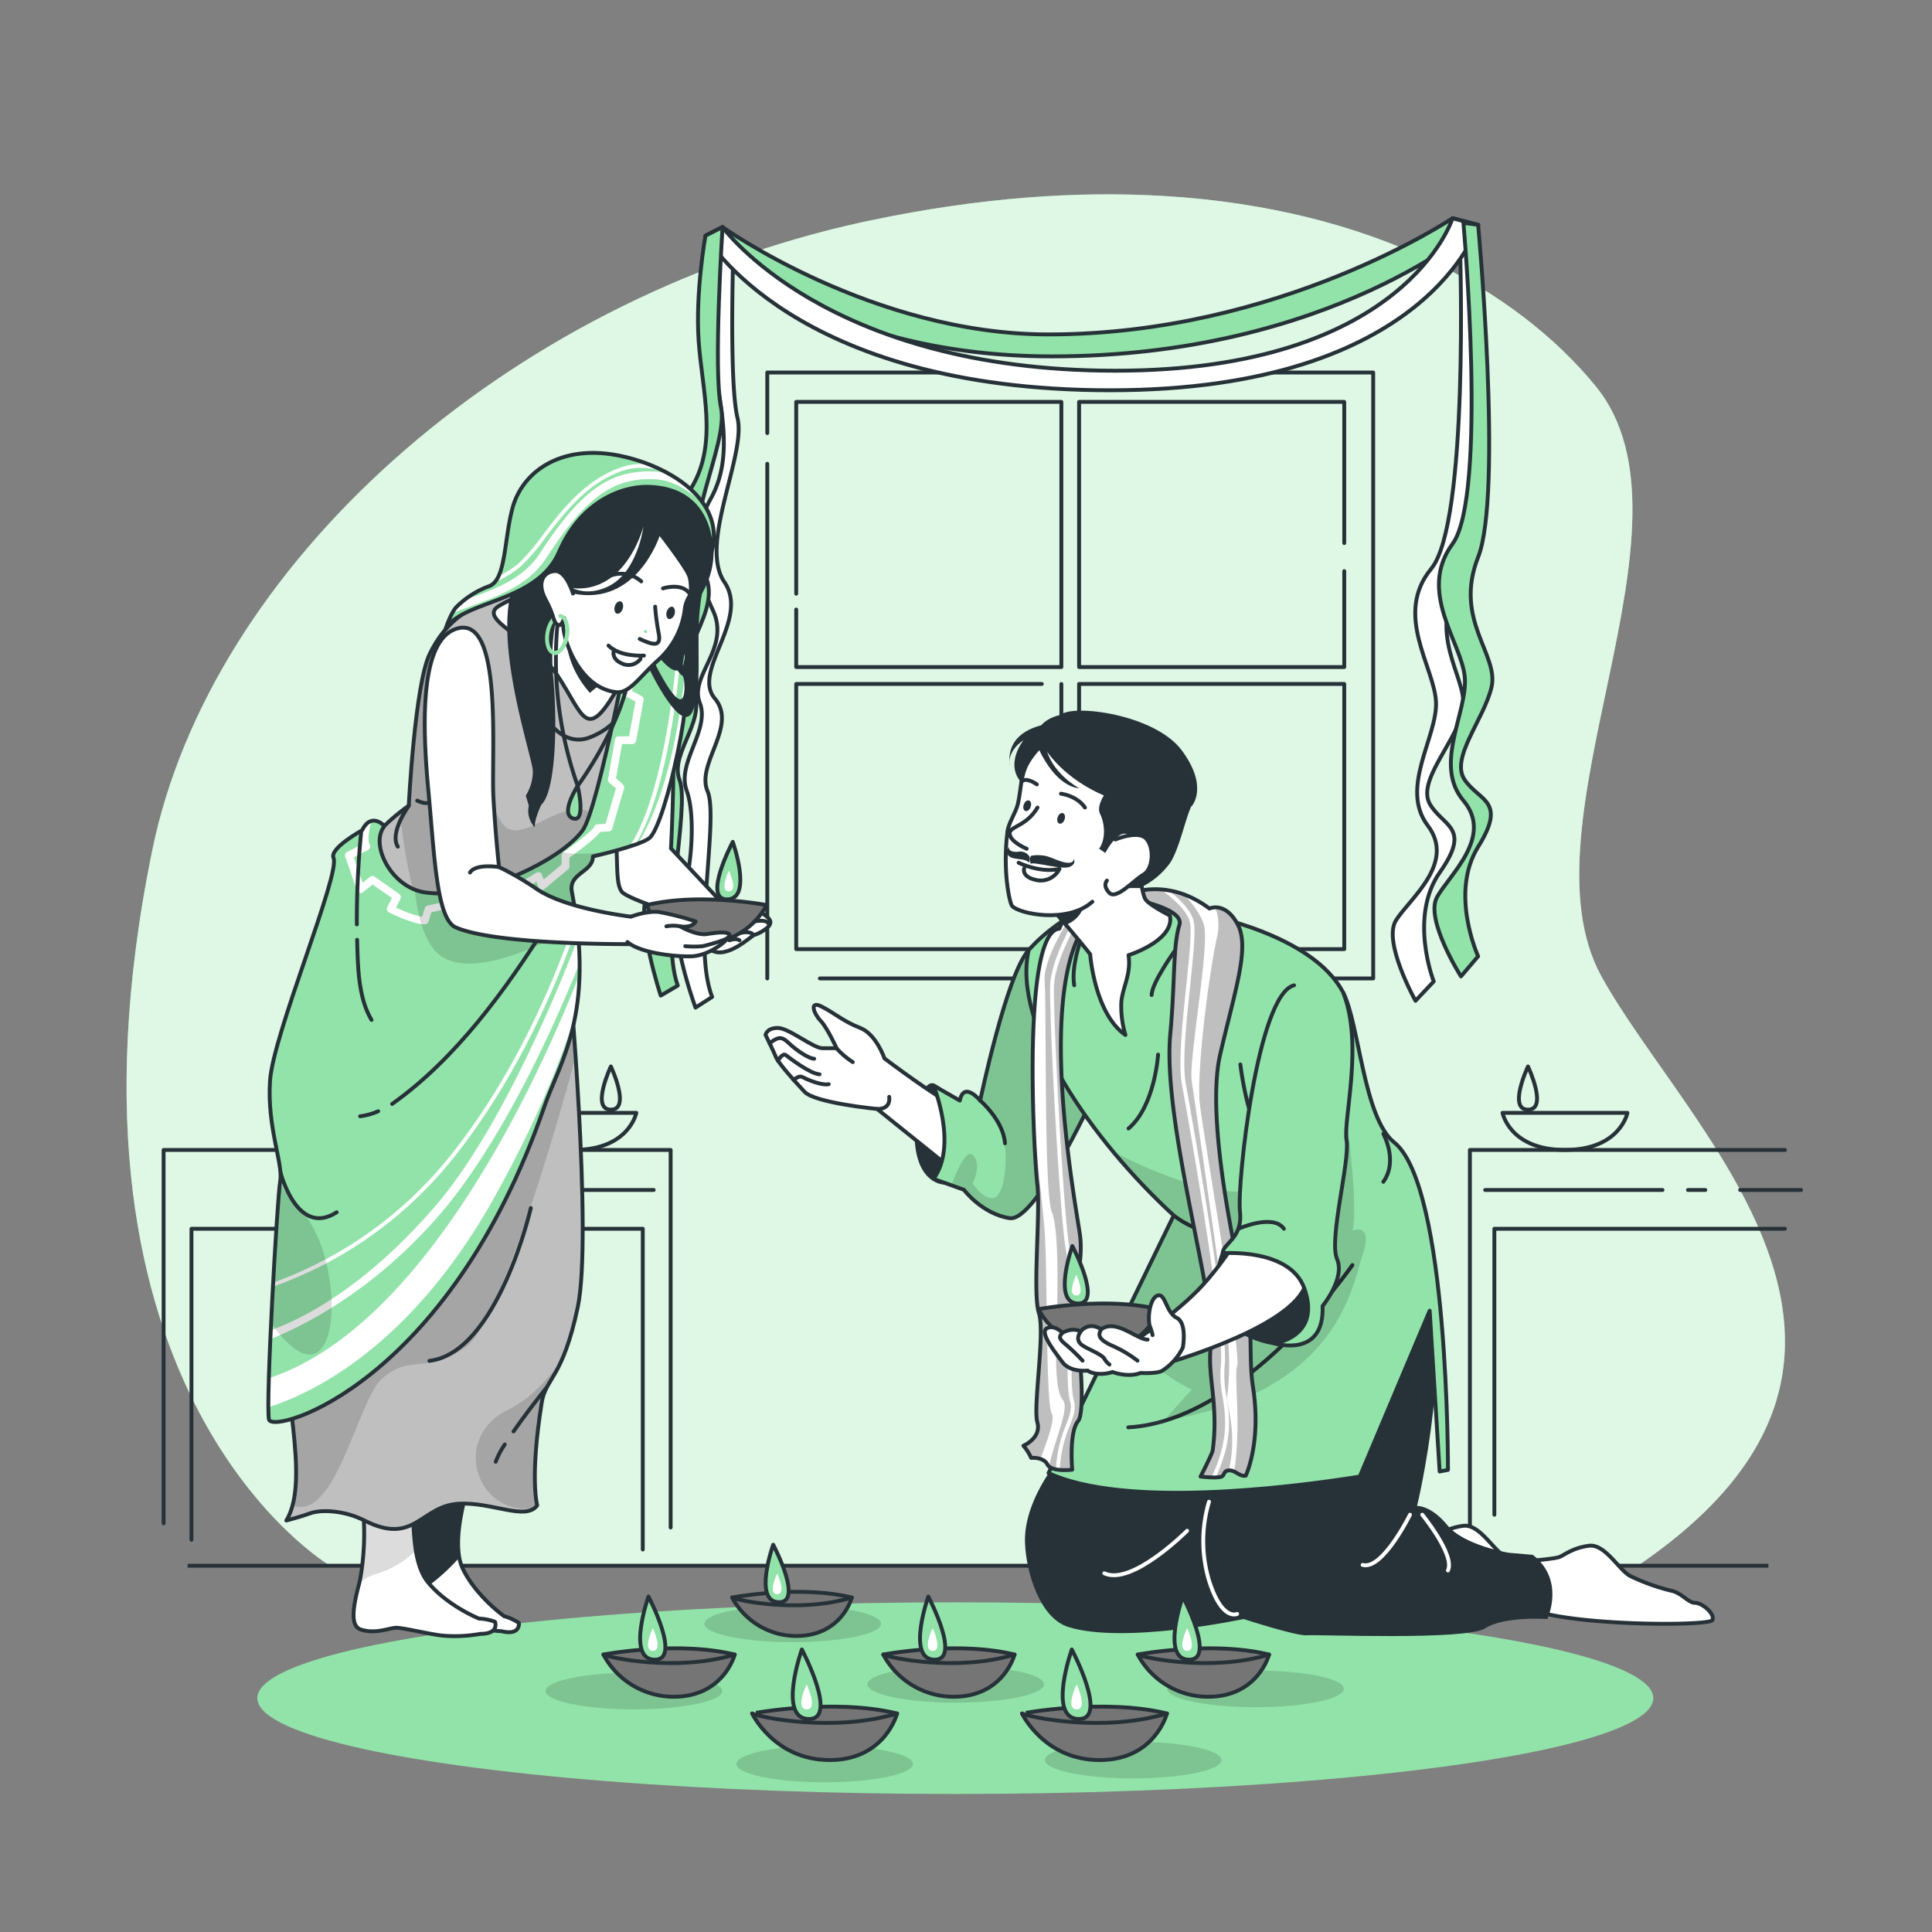 <svg xmlns="http://www.w3.org/2000/svg" xmlns:xlink="http://www.w3.org/1999/xlink" viewBox="0 0 500 500"><rect x="0" y="0" width="500" height="500" fill="#808080" stroke="none"/><defs><clippath id="clip-path"><path d="M266.22,245.89c-5.69,6.14-12.55,38.94-12.55,38.94s-4.22-5.17-5.27,0l-6.81-3.9s6.38,15.51,0,24.16l7.86,2.82s4.69,6.24,11.84,7.35,23.15-34.68,23.15-34.68Z" style="fill:#92E3A9;stroke:#263238;stroke-linecap:round;stroke-linejoin:round"></path></clippath><clippath id="clip-path-2"><path d="M266.22,245.89s8.1-9.74,20.75-12.9,24.36,3.63,24.36,3.63,28.39,5,36.3,20.3c4.14,8,5.25,32.42,13.18,38.73,14.18,11.28,13.92,84.76,13.92,84.76l-2.15.41L370,339.21,351.9,382.14c-18.86,3-61,8.14-80.54-.91l32.4-66.67C282.59,295.12,261.82,265.43,266.22,245.89Z" style="fill:#92E3A9;stroke:#263238;stroke-linecap:round;stroke-linejoin:round"></path></clippath><clippath id="clip-path-3"><path d="M289.06,233.42c-24.7,5.81-10.6,78.21-9.54,86.39s-2.9,18.46-1.85,20,3.69,25.17,1.32,28-1.5,12.54-1.5,12.54-5.36.69-6.41-1.34-4.22-1.71-4.22-1.71a13,13,0,0,0-2-3.15s4.74-2,3.6-6.08,2.07-23.27.4-28.28.45-26.11-.4-33.23-4.14-65.35,5.69-66.22c0,0,3.16-7.65,6.59-8.92S289.06,233.42,289.06,233.42Z" style="fill:#bfbfbf;stroke:#263238;stroke-linecap:round;stroke-linejoin:round"></path></clippath><clippath id="clip-path-4"><path d="M305.23,239.37c-1.71,5.58-1.1,14.66-2.36,28.22-2.12,22.76,12.12,69.55,10.54,80.33-.81,5.51.61,11.61.81,17.14a53.62,53.62,0,0,1-.37,10.29c-.16,1-3.15,6.78-3.15,6.78s4.64.58,5.62-.09c.33-.23.42-.67.66-1,.6-.78,1.84-.54,2.7-.06s1.76,1.13,2.72.92c0,0,4.13-8.54,1.86-23-1.09-6.92,0-14.68-1.62-21.53-2.38-10.28-10.82-47.42-6.86-64.49s7.73-27.81,4.48-33.75-7.25-4-7.25-4c-12.13-9.09-22.81-3-22.81-3S306.68,234.62,305.23,239.37Z" style="fill:#bfbfbf;stroke:#263238;stroke-linecap:round;stroke-linejoin:round"></path></clippath><clippath id="clip-path-5"><path d="M124.26,422.85a36.83,36.83,0,0,1-9.26.48c-2.84-.14-10.81-2.15-12.59-2.06s-5.26,1.67-9,.47c-2.37-.77-2.5-4.24-.56-11.53q.08-.27.15-.6c1-4.41,2.22-15.21,0-24.39l14.18,2.21a61.85,61.85,0,0,0,.42,13.81c.52,3.11,1.44,6.07,3,8.05,4.91,6.18,13.36,9.6,13.36,9.6a13.37,13.37,0,0,1,4.14.82S129.37,422.85,124.26,422.85Z" style="fill:#fff;stroke:#263238;stroke-linecap:round;stroke-linejoin:round"></path></clippath><clippath id="clip-path-6"><path d="M147.22,250.78s6.19,69.06,2.3,87.52-8.3,18.29-9.32,24.67c-3.15,19.7-1.17,26.62-1.17,26.62-2.94,4.05-11.54-.85-20.15-.44-10,.47-11.49,11-24.55,4.36-5.13-2.61-11.11-2.91-14-1.88-2.53.92-6.23,1.88-6.23,1.88,6.66-10.78-2.34-37.81,1.34-44.66s-5.88-47.48,2.09-73.53C81.31,263.15,147.22,250.78,147.22,250.78Z" style="fill:#bfbfbf;stroke:#263238;stroke-linecap:round;stroke-linejoin:round"></path></clippath><clippath id="clip-path-7"><path d="M111.23,169.19c3.29-6.66,10-16.39,35.87-18.58s30.28,20.83,29.49,27.6-3.38,22.55-10,27-27.31,21.48-27.31,21.48-32.38,17.48-42.8-7.56c-1.31-3.13,9.31-10.65,9.31-10.65S107.38,177,111.23,169.19Z" style="fill:#bfbfbf;stroke:#263238;stroke-linecap:round;stroke-linejoin:round"></path></clippath><clippath id="clip-path-8"><path d="M164.31,158.81S155,209,150.81,214.87c-5.62,7.81-27.18,18.16-40.88,16.08-8.75-1.34-14.29-12.48-10.43-17.17,0,0-3.39-3.78-5.79,1.09,0,0-8.49,4.69-7.4,7.15,1.85,4.16-15.64,45.56-16.43,57.69s3.43,21.45,2.64,25.94-3.8,57.76-2.91,61.72,46.32-8.9,71.27-81c4-11.57,13.19-24,7.12-55.57-.94-4.9,5.45-5,5.45-9.16,0,0,12-2.71,14.58-4.72,4.32-3.37,12.52-41.95,8.57-42.62Z" style="fill:#92E3A9;stroke:#263238;stroke-linecap:round;stroke-linejoin:round"></path></clippath><clippath id="clip-path-9"><path d="M168.08,126c-6.89-.27-17.66,3.56-23.42,16.88S119.27,155.31,115.22,163c0,0,1.54-4.66,3-6a23.37,23.37,0,0,1,8.44-5.33c4.33-1.71,3.77-12.1,6-20.27s10.29-15,23-14.11,33.15,10.28,28.38,26C184,143.26,185.13,126.65,168.08,126Z" style="fill:#92E3A9;stroke:#263238;stroke-linecap:round;stroke-linejoin:round"></path></clippath></defs><g id="background-simple"><path d="M423.84,405.21H85.44s-75.06-44.12-46-185.31c15-73,90.47-142.09,184-162.47L225.5,57c28-5.88,53.37-7.64,75.89-6.27,53.36,3.23,90.94,24,111.55,49.19,29.31,35.79-20.34,113.07,1.51,152.76S503.94,350.75,423.84,405.21Z" style="fill:#92E3A9"></path><path d="M423.84,405.21H85.44s-75.06-44.12-46-185.31c15-73,90.47-142.09,184-162.47L225.5,57c28-5.88,53.37-7.64,75.89-6.27,53.36,3.23,90.94,24,111.55,49.19,29.31,35.79-20.34,113.07,1.51,152.76S503.94,350.75,423.84,405.21Z" style="fill:#fff;opacity:0.7"></path></g><g id="Window"><polyline points="380.41 404.31 380.41 297.61 461.95 297.61" style="fill:none;stroke:#263238;stroke-linecap:round;stroke-linejoin:round"></polyline><polyline points="386.74 392.01 386.74 318 461.95 318" style="fill:none;stroke:#263238;stroke-linecap:round;stroke-linejoin:round"></polyline><path d="M388.85,288h32.33s-1.85,9.6-16.17,9.6S388.85,288,388.85,288Z" style="fill:none;stroke:#263238;stroke-linecap:round;stroke-linejoin:round"></path><path d="M395.44,276s-5.28,11.18,0,11.18S395.44,276,395.44,276Z" style="fill:none;stroke:#263238;stroke-linecap:round;stroke-linejoin:round"></path><line x1="384.36" y1="307.97" x2="430.25" y2="307.97" style="fill:none;stroke:#263238;stroke-linecap:round;stroke-linejoin:round"></line><line x1="436.85" y1="307.97" x2="441.33" y2="307.97" style="fill:none;stroke:#263238;stroke-linecap:round;stroke-linejoin:round"></line><line x1="450.35" y1="307.97" x2="466.12" y2="307.97" style="fill:none;stroke:#263238;stroke-linecap:round;stroke-linejoin:round"></line><polyline points="173.56 395.31 173.56 297.61 92.01 297.61 42.34 297.61 42.34 394.23" style="fill:none;stroke:#263238;stroke-linecap:round;stroke-linejoin:round"></polyline><polyline points="166.35 401.01 166.35 318 91.13 318 49.55 318 49.55 398.49" style="fill:none;stroke:#263238;stroke-linecap:round;stroke-linejoin:round"></polyline><path d="M164.68,288H132.35s1.84,9.6,16.16,9.6S164.68,288,164.68,288Z" style="fill:none;stroke:#263238;stroke-linecap:round;stroke-linejoin:round"></path><path d="M158.09,276s5.27,11.18,0,11.18S158.09,276,158.09,276Z" style="fill:none;stroke:#263238;stroke-linecap:round;stroke-linejoin:round"></path><line x1="169.17" y1="307.97" x2="123.27" y2="307.97" style="fill:none;stroke:#263238;stroke-linecap:round;stroke-linejoin:round"></line><line x1="116.68" y1="307.97" x2="112.2" y2="307.97" style="fill:none;stroke:#263238;stroke-linecap:round;stroke-linejoin:round"></line><line x1="103.18" y1="307.97" x2="87.41" y2="307.97" style="fill:none;stroke:#263238;stroke-linecap:round;stroke-linejoin:round"></line><polyline points="198.57 112.08 198.57 96.41 355.38 96.41 355.38 253.22 212.18 253.22" style="fill:none;stroke:#263238;stroke-linecap:round;stroke-linejoin:round"></polyline><line x1="198.57" y1="253.22" x2="198.57" y2="120.03" style="fill:none;stroke:#263238;stroke-linecap:round;stroke-linejoin:round"></line><polyline points="206.06 153.65 206.06 104.01 274.68 104.01 274.68 172.63 206.06 172.63 206.06 157.75" style="fill:none;stroke:#263238;stroke-linecap:round;stroke-linejoin:round"></polyline><polyline points="347.89 147.8 347.89 172.63 279.27 172.63 279.27 104.01 347.89 104.01 347.89 140.54" style="fill:none;stroke:#263238;stroke-linecap:round;stroke-linejoin:round"></polyline><polyline points="274.68 177.01 274.68 245.63 206.06 245.63 206.06 177.01 269.62 177.01" style="fill:none;stroke:#263238;stroke-linecap:round;stroke-linejoin:round"></polyline><polyline points="297.89 245.63 279.27 245.63 279.27 177.01 347.89 177.01 347.89 245.63 307.68 245.63" style="fill:none;stroke:#263238;stroke-linecap:round;stroke-linejoin:round"></polyline></g><g id="Floor"><ellipse cx="247.24" cy="439.48" rx="180.64" ry="24.8" style="fill:#92E3A9"></ellipse><line x1="48.56" y1="405.21" x2="457.66" y2="405.21" style="fill:none;stroke:#263238;stroke-miterlimit:10"></line></g><g id="Ribbon"><path d="M189.87,62.33s-1.31,36.38,1,45.89-10.09,32.64-3.41,42.4-8.49,23-2.47,30.14-4.92,16.85-1.88,24S179,244.62,184.31,258L180,260.77s-7.22-19.7-4.25-26.36,4.58-22.61,1.95-29.84,6.15-15.7,3.4-22.71,7.9-14,3.47-23.76-6.93-17.59-.55-29.19,1.81-25.21.55-37.83a107.82,107.82,0,0,1,1-25.52Z" style="fill:#fff;stroke:#263238;stroke-linecap:round;stroke-linejoin:round"></path><path d="M381.6,65.69s2.56,69.32-4.77,85.21,4,25.49,1.57,33.82-11.82,17.75-8.25,23.54,10.63,5.91,2.49,17.48S371.05,254,371.05,254l-4.72,5s-8.54-15.24-5.05-20.82,15.59-14.8,8.22-24.53,2.49-22.91,2.14-31.91-11.06-22.66-1.24-34.55,7.46-82.8,7.46-82.8Z" style="fill:#fff;stroke:#263238;stroke-linecap:round;stroke-linejoin:round"></path><path d="M187,58.76s38.83,27.79,84.33,27.79c59.88,0,104.62-30.1,104.62-30.1l6.63,1.73s-38,34.05-110.33,34.05c-61.67,0-89.64-31.2-89.64-31.2Z" style="fill:#92E3A9;stroke:#263238;stroke-linecap:round;stroke-linejoin:round"></path><path d="M182.57,61S204.92,101,287.35,101s95.19-42.77,95.19-42.77l-6.63-1.73S363.7,95.94,288.67,95.94,187,58.76,187,58.76Z" style="fill:#fff;stroke:#263238;stroke-linecap:round;stroke-linejoin:round"></path><path d="M382.54,58.18s6.43,69.71,0,86S388,169.4,386,177.85s-10.81,18.38-6.92,24,10.94,5.3,3.46,17.31,0,28.32,0,28.32l-4.44,5.21s-9.37-14.74-6.21-20.5,14.74-15.65,6.84-25,1.2-23,.35-32-12.3-22-3.17-34.43,2.82-83.08,2.82-83.08Z" style="fill:#92E3A9;stroke:#263238;stroke-linecap:round;stroke-linejoin:round"></path><path d="M187,58.76s-2.43,37.18-.4,46.75-11.09,32.32-4.71,42.28-9.2,22.69-3.4,30.06-5.44,16.68-2.62,24-5.38,39.68-.46,53.22L171,257.66s-6.61-19.92-3.44-26.48,5.28-22.46,2.88-29.76,6.63-15.51,4.1-22.6,8.33-13.72,4.2-23.64-6.39-17.79.35-29.19,2.58-25.15,1.72-37.8S182.57,61,182.57,61Z" style="fill:#92E3A9;stroke:#263238;stroke-linecap:round;stroke-linejoin:round"></path></g><g id="character-2"><path d="M241.59,280.93c-3.39-1.71-7.89,19.08,0,24.16s7.89-11.93,6.41-15.88S244.77,282.53,241.59,280.93Z" style="fill:#263238;stroke:#263238;stroke-miterlimit:10"></path><path d="M247.34,303.36,227,287s-16.08-1.55-18.79-4.45-6.78-7.42-7.41-9-2.68-5.71-2.68-5.71.29-1.81,3.16-1.81,9.17,5.24,11.54,5.24h3.69s-2.39-5.26-4.15-7.11-3-5.28.2-3.7,5.8,3.95,10,5.54,6.33,7.91,6.33,7.91,13.19,10,18.46,12.4" style="fill:#fff;stroke:#263238;stroke-linecap:round;stroke-linejoin:round"></path><path d="M266.22,245.89c-5.69,6.14-12.55,38.94-12.55,38.94s-4.22-5.17-5.27,0l-6.81-3.9s6.38,15.51,0,24.16l7.86,2.82s4.69,6.24,11.84,7.35,23.15-34.68,23.15-34.68Z" style="fill:#92E3A9"></path><g style="clip-path:url(#clip-path)"><path d="M253.67,284.83s6,5.12,6.41,11.05" style="fill:none;stroke:#263238;stroke-linecap:round;stroke-linejoin:round"></path><path d="M284.44,280.58s-16,35.8-23.15,34.68-11.84-7.35-11.84-7.35l-3.24-1.16c1.55-4.16,3.87-9.3,5.49-7.84,2.64,2.38,0,7.35,0,7.35s6.86,10.32,8.38-2.9c1-9.06-1.92-14-6.41-18.53,1.37-6.33,7.57-33.56,12.55-38.94Z" style="fill-opacity:0.7;opacity:0.2"></path></g><path d="M266.22,245.89c-5.69,6.14-12.55,38.94-12.55,38.94s-4.22-5.17-5.27,0l-6.81-3.9s6.38,15.51,0,24.16l7.86,2.82s4.69,6.24,11.84,7.35,23.15-34.68,23.15-34.68Z" style="fill:none;stroke:#263238;stroke-linecap:round;stroke-linejoin:round"></path><path d="M362.65,398.84s7.12-.53,8.44-1.06,3.42-2.37,7.64-2.9,7.92,6.59,10.82,7.91a53.65,53.65,0,0,0,10.28,3.7c2.9.52,4.49,3.16,6.33,3.16s5.28,2.9,4.49,4.48-37.45,1.59-48-3.16S362.65,398.84,362.65,398.84Z" style="fill:#fff;stroke:#263238;stroke-linecap:round;stroke-linejoin:round"></path><path d="M395.16,404s7.13-.53,8.44-1.06,3.43-2.37,7.65-2.9,7.91,6.59,10.82,7.91a52.93,52.93,0,0,0,10.28,3.69c2.9.53,4.49,3.17,6.33,3.17s5.28,2.9,4.48,4.48-37.45,1.59-48-3.16S395.16,404,395.16,404Z" style="fill:#fff;stroke:#263238;stroke-linecap:round;stroke-linejoin:round"></path><path d="M276.07,375.13s-11.26,12-10.8,24.17c.29,7.6,3.81,19.47,11.23,21.77C291,425.59,321.85,419,321.85,419s13.71,4.46,16.35,4.21,41.16,1.39,46.16-1.81,16.08-2.4,16.08-2.4,4.75-10-3.75-16.61l-6.27-.54s-11.61-1.93-15.83-7.12-7.86-5-7.86-5,10.24-41.45,2.35-71.15c-2-7.39-64.67,0-64.67,0Z" style="fill:#263238"></path><path d="M266.22,245.89s8.1-9.74,20.75-12.9,24.36,3.63,24.36,3.63,28.39,5,36.3,20.3c4.14,8,5.25,32.42,13.18,38.73,14.18,11.28,13.92,84.76,13.92,84.76l-2.15.41L370,339.21,351.9,382.14c-18.86,3-61,8.14-80.54-.91l32.4-66.67C282.59,295.12,261.82,265.43,266.22,245.89Z" style="fill:#92E3A9"></path><g style="clip-path:url(#clip-path-2)"><path d="M303.76,314.56s8.21,6.57,12.68,2.78" style="fill:none;stroke:#263238;stroke-linecap:round;stroke-linejoin:round"></path><path d="M279.55,243.76S277.22,250.19,278,255" style="fill:none;stroke:#263238;stroke-linecap:round;stroke-linejoin:round"></path><path d="M304.16,245.89s-6.11,8.45-6.11,11.62" style="fill:none;stroke:#263238;stroke-linecap:round;stroke-linejoin:round"></path><path d="M358,293.43s3.92,7,0,12.42" style="fill:none;stroke:#263238;stroke-linecap:round;stroke-linejoin:round"></path><path d="M350,327.4s-27.89,40.38-58,42" style="fill:none;stroke:#263238;stroke-linecap:round;stroke-linejoin:round"></path><path d="M321,275.48s1.44,12.62,5.35,19.21" style="fill:none;stroke:#263238;stroke-linecap:round;stroke-linejoin:round"></path><path d="M299.71,272.93s-.79,13.32-7.65,19.12" style="fill:none;stroke:#263238;stroke-linecap:round;stroke-linejoin:round"></path><path d="M352.65,324.76c-2.84,8.7-6.62,35.61-51.54,43l7.3-8.18s-12-5.17-18.43-16.66l13.78-28.35a170.37,170.37,0,0,1-15.68-16.51c6.06,3.12,25.48,12.48,35.63,9.83,12.13-3.17,24.86-17.52,24.86-17.52s3,21.65,1.45,28.16C350,318.52,355.48,316.05,352.65,324.76Z" style="fill-opacity:0.7;opacity:0.2"></path></g><path d="M266.22,245.89s8.1-9.74,20.75-12.9,24.36,3.63,24.36,3.63,28.39,5,36.3,20.3c4.14,8,5.25,32.42,13.18,38.73,14.18,11.28,13.92,84.76,13.92,84.76l-2.15.41L370,339.21,351.9,382.14c-18.86,3-61,8.14-80.54-.91l32.4-66.67C282.59,295.12,261.82,265.43,266.22,245.89Z" style="fill:none;stroke:#263238;stroke-linecap:round;stroke-linejoin:round"></path><path d="M289.06,233.42c-24.7,5.81-10.6,78.21-9.54,86.39s-2.9,18.46-1.85,20,3.69,25.17,1.32,28-1.5,12.54-1.5,12.54-5.36.69-6.41-1.34-4.22-1.71-4.22-1.71a13,13,0,0,0-2-3.15s4.74-2,3.6-6.08,2.07-23.27.4-28.28.45-26.11-.4-33.23-4.14-65.35,5.69-66.22c0,0,3.16-7.65,6.59-8.92S289.06,233.42,289.06,233.42Z" style="fill:#bfbfbf"></path><g style="clip-path:url(#clip-path-3)"><path d="M277.9,362.33c.66,2.26-.1,4.22-1.06,6.71a32.89,32.89,0,0,0-2.57,11.43c-.34,0-.68-.08-1-.14a34,34,0,0,1,2.65-11.65c.92-2.4,1.59-4.13,1-6.07-.78-2.68-.66-9.49-.51-17.37s.31-16.95-.57-21.91c-1.69-9.46-4.35-61.05-4.06-68.32s6.79-18,7.07-18.42l.85.52c-.06.11-6.63,10.94-6.92,17.94-.29,7.25,2.36,58.67,4,68.1.64,3.57.74,9.13.7,14.91,0,0,0,0,0,0,0,.45,0,.9,0,1.36,0,2,0,3.92-.09,5.83C277.29,352.73,277.16,359.8,277.9,362.33Z" style="fill:#fff"></path><path d="M275,362.21c1.87,2.17-1.64,9.12-3.53,17.36a1.73,1.73,0,0,1-.4-.5,3,3,0,0,0-1.85-1.44c2-5.14,3.84-10.55,3-11.73-1.59-2.37-1.09-35.6-1.87-47.47-.31-4.76-2.26-19.14-3.05-34.87-.36-19,.6-42.61,6.83-43.16,0,0,3.15-7.64,6.58-8.91-.32.46-10.89,15.44-10.36,22.39s-.23,54.81,1.87,59.81,1.31,24.78,1.31,27.68S272.47,359.24,275,362.21Z" style="fill:#fff"></path></g><path d="M289.06,233.42c-24.7,5.81-10.6,78.21-9.54,86.39s-2.9,18.46-1.85,20,3.69,25.17,1.32,28-1.5,12.54-1.5,12.54-5.36.69-6.41-1.34-4.22-1.71-4.22-1.71a13,13,0,0,0-2-3.15s4.74-2,3.6-6.08,2.07-23.27.4-28.28.45-26.11-.4-33.23-4.14-65.35,5.69-66.22c0,0,3.16-7.65,6.59-8.92S289.06,233.42,289.06,233.42Z" style="fill:none;stroke:#263238;stroke-linecap:round;stroke-linejoin:round"></path><path d="M305.23,239.37c-1.71,5.58-1.1,14.66-2.36,28.22-2.12,22.76,12.12,69.55,10.54,80.33-.81,5.51.61,11.61.81,17.14a53.62,53.62,0,0,1-.37,10.29c-.16,1-3.15,6.78-3.15,6.78s4.64.58,5.62-.09c.33-.23.42-.67.66-1,.6-.78,1.84-.54,2.7-.06s1.76,1.13,2.72.92c0,0,4.13-8.54,1.86-23-1.09-6.92,0-14.68-1.62-21.53-2.38-10.28-10.82-47.42-6.86-64.49s7.73-27.81,4.48-33.75-7.25-4-7.25-4c-12.13-9.09-22.81-3-22.81-3S306.68,234.62,305.23,239.37Z" style="fill:#bfbfbf"></path><g style="clip-path:url(#clip-path-4)"><path d="M314.64,382.35c-.35,0-.73,0-1.1,0,4.58-9.84,3.67-15.69,2.86-21a28.2,28.2,0,0,1-.46-7.91c1.06-8.79-6.89-55.52-10.05-72.78-1-5.36.13-16.07,1.11-25.52.77-7.4,1.5-14.38.93-16.57-.81-3.12-4.81-6.43-7.53-8.39a18.24,18.24,0,0,1,2,.24h0c2.66,2.06,5.75,5,6.5,7.9.61,2.36-.09,9.11-.9,16.92-1,9.38-2.08,20-1.12,25.24.11.62,11.35,62.34,10.06,73.08a27.1,27.1,0,0,0,.45,7.63C318.22,366.59,319.13,372.51,314.64,382.35Z" style="fill:#fff"></path><path d="M319.41,380.85a3,3,0,0,0-1.37-.29c2.22-10-.61-16.79-.48-18.88a70,70,0,0,0,0-17.41c-1.13-10-8.36-59.07-9.15-64.63s4.74-35.06,3.16-40.31c-.81-2.71-3.1-5.62-5.13-7.81a25.85,25.85,0,0,1,6.57,3.63,3.79,3.79,0,0,1,1.51-.32,13.57,13.57,0,0,1,.41,7.85c-2.3,10.61-5.26,35.09-4.44,42.76s10.9,65.2,9.68,68.08C319.3,355.59,321.29,368.9,319.41,380.85Z" style="fill:#fff"></path></g><path d="M305.23,239.37c-1.71,5.58-1.1,14.66-2.36,28.22-2.12,22.76,12.12,69.55,10.54,80.33-.81,5.51.61,11.61.81,17.14a53.62,53.62,0,0,1-.37,10.29c-.16,1-3.15,6.78-3.15,6.78s4.64.58,5.62-.09c.33-.23.42-.67.66-1,.6-.78,1.84-.54,2.7-.06s1.76,1.13,2.72.92c0,0,4.13-8.54,1.86-23-1.09-6.92,0-14.68-1.62-21.53-2.38-10.28-10.82-47.42-6.86-64.49s7.73-27.81,4.48-33.75-7.25-4-7.25-4c-12.13-9.09-22.81-3-22.81-3S306.68,234.62,305.23,239.37Z" style="fill:none;stroke:#263238;stroke-linecap:round;stroke-linejoin:round"></path><path d="M292.06,247.2c.72,4.92-1.48,8.15-1.86,12.08a25.88,25.88,0,0,0,1.06,8.57c-8-5.53-9.13-20.9-9.13-20.9-1.39-1.79-3.89-4.78-6.29-7.62l-3.92-4.61L269.59,232l24.34-12.35s1.45,11.49,2.5,13.07,6.34,4.21,6.34,4.21C304.09,243.42,292.06,247.2,292.06,247.2Z" style="fill:#fff;stroke:#263238;stroke-linecap:round;stroke-linejoin:round"></path><path d="M316.44,324.37c-1.41,3.72-6,19.81,13.41,23.32s10.68-33,5.95-33.95S316.44,324.37,316.44,324.37Z" style="fill:#263238;stroke:#263238;stroke-miterlimit:10"></path><path d="M324.5,313.74s-6.85,12.4-14.5,20.18-19.8,15.4-19.8,15.4l9.27,4.2s33.06-9,38.07-20.16-.11-18.3-.11-18.3" style="fill:#fff;stroke:#263238;stroke-linecap:round;stroke-linejoin:round"></path><path d="M334.9,255c-9.49,2.27-14.8,51.47-14,58.52s-4.47,8.26-4.47,10.82c0,0,17.3-1.41,21.1,9,4.61,12.65-7.69,14.33-7.69,14.33s13,4,12.44-9.68c0,0,5.91-7.12,3.74-12.16s3.41-25.61,2.47-30.73,4.47-24.87-.87-38.2" style="fill:#92E3A9;stroke:#263238;stroke-linecap:round;stroke-linejoin:round"></path><path d="M299.71,338.82s-2.55,9.95-14.39,9.95a18.81,18.81,0,0,1-16.57-9.95S286.13,335.51,299.71,338.82Z" style="fill:#757575;stroke:#263238;stroke-linecap:round;stroke-linejoin:round"></path><path d="M277.52,322.47s8,15.08,1.38,14.88S277.52,322.47,277.52,322.47Z" style="fill:#92E3A9;stroke:#263238;stroke-linecap:round;stroke-linejoin:round"></path><path d="M278.54,329.91s2.52,5.37,0,5.35S278.54,329.91,278.54,329.91Z" style="fill:#fff"></path><path d="M297,346.69c-2.8,0-8.11-5.44-12-2.68,0,0-3-2.17-5.36.6,0,0-1.65-1.25-4.68.3,0,0-2.13-2.19-4.05-1.13s2,6,4.05,8.74,6.53,2.18,6.53,2.18c1.26,1,4.23,1.14,6.41.37,0,0,3.95,1.53,7.27.25,0,0,4.37.26,5.68-.62a15,15,0,0,0,5.26-5.93s1.19-6.33-1.58-7.72-2.88-6.26-4.84-5.79-2.76,5.3-2.17,7.8a13.73,13.73,0,0,1,.76,2.47" style="fill:#fff;stroke:#263238;stroke-linecap:round;stroke-linejoin:round"></path><path d="M216.48,271.28a20.89,20.89,0,0,0,4.22,3.59" style="fill:none;stroke:#263238;stroke-linecap:round;stroke-linejoin:round"></path><path d="M199.14,270c2.38-1.77,3.17-1.79,5.05,0s5.14,4,6.52,4" style="fill:none;stroke:#263238;stroke-linecap:round;stroke-linejoin:round"></path><path d="M201.32,274.53s1.19-2.16,2.08-1.45,6.33,4.85,8.7,4.95" style="fill:none;stroke:#263238;stroke-linecap:round;stroke-linejoin:round"></path><path d="M205.32,279.43c.75-.31,1.44-1.2,2.53-.61s4.74,2.15,6.62,1.77" style="fill:none;stroke:#263238;stroke-linecap:round;stroke-linejoin:round"></path><path d="M227,287s3.52.32,3.13-3.14" style="fill:none;stroke:#263238;stroke-linecap:round;stroke-linejoin:round"></path><path d="M280.78,233.33a7.53,7.53,0,0,1-4.94,6l-3.92-4.61C276.14,233.87,280.78,233.33,280.78,233.33Z" style="fill:#263238"></path><path d="M276.53,186.93s-16.61-.84-15.24,11.21c0,0-.91-3.56,3.61-6.59,0,0-6.22,7.64,1.45,12.66s18.09-7.53,18.09-7.53Z" style="fill:#263238"></path><path d="M282.71,233.36c-6.41,5.77-19.07,3.11-20.78,1.1-.65-.77-2.48-8.94-1.2-19.27.28-2.25,2.17-4.88,2.69-7.12.89-3.92.67-7.37,2.49-10.59,3.67-6.47,11.68-11.77,26-6.94,26.49,8.91,9.28,36-3.86,38" style="fill:#fff;stroke:#263238;stroke-linecap:round;stroke-linejoin:round"></path><path d="M268.5,209c-3.09,5.24-7.8,4.77-7.15,7.12.57,2,4.35,3.53,4.35,3.53" style="fill:#fff;stroke:#263238;stroke-linecap:round;stroke-linejoin:round"></path><path d="M274.57,205.41s4.08.46,6.21,3.58" style="fill:none;stroke:#263238;stroke-linecap:round;stroke-linejoin:round"></path><path d="M275.49,212.13c-.27.75-.89,1.21-1.38,1s-.65-.93-.37-1.68.9-1.21,1.38-1S275.77,211.38,275.49,212.13Z" style="fill:#263238"></path><path d="M266.72,208.87c-.28.75-.9,1.21-1.39,1s-.65-.94-.37-1.69.9-1.21,1.38-1S267,208.12,266.72,208.87Z" style="fill:#263238"></path><path d="M268.34,203s-2.91-2.14-4-.6" style="fill:none;stroke:#263238;stroke-linecap:round;stroke-linejoin:round"></path><path d="M263.62,223.28s5.59,2.74,10.57,1.59a5.42,5.42,0,0,1-5.85,2.92c-4.07-.82-3.29-3-3.29-3" style="fill:none;stroke:#263238;stroke-linecap:round;stroke-linejoin:round"></path><path d="M286.75,202.23a3.41,3.41,0,0,1,.72,1.14s-4.09,4.6-2.77,7.27,1.45,6.68-.26,9l1.62,1.1s4.71-9.11,7.35-2.68a12.74,12.74,0,0,1-1.35,11.77h2.8a19.92,19.92,0,0,0,8-6.57c2.36-3.62,3.94-11.51,5.51-14.72Z" style="fill:#263238"></path><path d="M288.66,217.26s6.2-2.64,8.18,0,1.45,7.78-.93,9.1-7,6.63-8.83,4.7-.61-3.16-.61-3.16" style="fill:#fff;stroke:#263238;stroke-linecap:round;stroke-linejoin:round"></path><path d="M274.57,185s-9.68,1.57-5,10.35,9.71,8.64,9.71,8.64-6.31-3.36-8.3-9.49c0,0,5.4,8.62,18.45,12.75s19,1.36,19,1.36,4.47-4.88-2.56-14.38S277.36,182.18,274.57,185Z" style="fill:#263238"></path><path d="M266.93,221.45a10.23,10.23,0,0,1,3.32,0c1.83.29,4.15,1.73,6,1.83s1.58-1,1.58-1,.94,1.22-1,2.06-9.24-1.38-10.08-.79C266.74,223.57,266.24,221.89,266.93,221.45Z" style="fill:#263238"></path><path d="M266.34,223.28s.4-1.19,0-1.73a2.79,2.79,0,0,0-2.72-1.14c-1.43.2-2.88-.25-2.33-1.29,0,0-1.43,1.44-.12,2.48S265.26,222,266.34,223.28Z" style="fill:#263238"></path><path d="M320.17,417.68s-3.92,2-7.28-8.66a35.65,35.65,0,0,1,0-20.37" style="fill:none;stroke:#fff;stroke-linecap:round;stroke-linejoin:round"></path><path d="M307.22,396.16s-14.31,14.38-21.43,11" style="fill:none;stroke:#fff;stroke-linecap:round;stroke-linejoin:round"></path><path d="M368.08,392s8.55,10.48,6.65,14.44" style="fill:none;stroke:#fff;stroke-linecap:round;stroke-linejoin:round"></path><path d="M364.91,392s-7.12,14.44-12.26,13" style="fill:none;stroke:#fff;stroke-linecap:round;stroke-linejoin:round"></path><path d="M320.5,318s9-4,11.77,0" style="fill:none;stroke:#263238;stroke-linecap:round;stroke-linejoin:round"></path><path d="M285,344c-.51,1-1.45,2.34,2.75,4.23a31.43,31.43,0,0,1,6.63,3.91" style="fill:none;stroke:#263238;stroke-linecap:round;stroke-linejoin:round"></path><path d="M279.66,344.61c-1.24,1.86-.54,3,.89,3.84s4.7,2.17,5.24,3.16a4.88,4.88,0,0,0,1.34,1.53" style="fill:none;stroke:#263238;stroke-linecap:round;stroke-linejoin:round"></path><path d="M275,344.91c-.86.86-1.16,1.45.77,3a53,53,0,0,1,4.4,4.23" style="fill:none;stroke:#263238;stroke-linecap:round;stroke-linejoin:round"></path></g><g id="character-1"><path d="M129.8,422.16a36.93,36.93,0,0,1-9.11-1.68c-2.74-.79-10-4.61-11.77-4.93-1.47-.28-4.36.19-7.22-.87a8.75,8.75,0,0,1-1.61-.77c-2.13-1.3-1.45-4.7,2.14-11.34a61.07,61.07,0,0,0,5.94-22.7c0-.53,0-1.05,0-1.57l2.86,1.17,10.42,4.28s-4,11.69-2.59,19.34a11.31,11.31,0,0,0,.84,2.73c3.34,7.15,10.76,12.45,10.76,12.45a13.18,13.18,0,0,1,3.83,1.75S134.78,423.35,129.8,422.16Z" style="fill:#fff;stroke:#263238;stroke-linecap:round;stroke-linejoin:round"></path><path d="M118.9,403.09c-4.05,4.47-9.79,9.63-15.88,11.36a6.54,6.54,0,0,1-1.32.23,8.75,8.75,0,0,1-1.61-.77c-2.13-1.3-1.45-4.7,2.14-11.34a61.07,61.07,0,0,0,5.94-22.7,26.57,26.57,0,0,1,2.9-.4l10.42,4.28S117.5,395.44,118.9,403.09Z" style="fill:#263238"></path><path d="M195.21,235.31s3.76,1.56,4.15,3.15-3.56,3.44-4.15,3.5-7,6.43-11.12,3.95S195.21,235.31,195.21,235.31Z" style="fill:#fff;stroke:#263238;stroke-linecap:round;stroke-linejoin:round"></path><path d="M124.26,422.85a36.83,36.83,0,0,1-9.26.48c-2.84-.14-10.81-2.15-12.59-2.06s-5.26,1.67-9,.47c-2.37-.77-2.5-4.24-.56-11.53q.08-.27.15-.6c1-4.41,2.22-15.21,0-24.39l14.18,2.21a61.85,61.85,0,0,0,.42,13.81c.52,3.11,1.44,6.07,3,8.05,4.91,6.18,13.36,9.6,13.36,9.6a13.37,13.37,0,0,1,4.14.82S129.37,422.85,124.26,422.85Z" style="fill:#fff"></path><g style="clip-path:url(#clip-path-5)"><path d="M107.65,401.24a24.54,24.54,0,0,1-10,6,13.79,13.79,0,0,0-4.65,2.4c1-4.41,2.22-15.21,0-24.39l14.18,2.21A61.85,61.85,0,0,0,107.65,401.24Z" style="fill-opacity:0.7;opacity:0.2"></path></g><path d="M124.26,422.85a36.83,36.83,0,0,1-9.26.48c-2.84-.14-10.81-2.15-12.59-2.06s-5.26,1.67-9,.47c-2.37-.77-2.5-4.24-.56-11.53q.08-.27.15-.6c1-4.41,2.22-15.21,0-24.39l14.18,2.21a61.85,61.85,0,0,0,.42,13.81c.52,3.11,1.44,6.07,3,8.05,4.91,6.18,13.36,9.6,13.36,9.6a13.37,13.37,0,0,1,4.14.82S129.37,422.85,124.26,422.85Z" style="fill:none;stroke:#263238;stroke-linecap:round;stroke-linejoin:round"></path><path d="M147.22,250.78s6.19,69.06,2.3,87.52-8.3,18.29-9.32,24.67c-3.15,19.7-1.17,26.62-1.17,26.62-2.94,4.05-11.54-.85-20.15-.44-10,.47-11.49,11-24.55,4.36-5.13-2.61-11.11-2.91-14-1.88-2.53.92-6.23,1.88-6.23,1.88,6.66-10.78-2.34-37.81,1.34-44.66s-5.88-47.48,2.09-73.53C81.31,263.15,147.22,250.78,147.22,250.78Z" style="fill:#bfbfbf"></path><g style="clip-path:url(#clip-path-6)"><path d="M149,273.3C143.77,293,129.08,343,120.36,348.77c-10.81,7.11-14.2,1.56-21.47,8-6.35,5.64-12,37.21-23.13,32.81,3.3-12.34-3.56-34.63-.27-40.76,2.26-4.22-.49-21.22-1.08-39.74,20.42-15.48,58.76-40.64,73.48-50.21C148.2,262.73,148.57,267.7,149,273.3Z" style="fill-opacity:0.7;opacity:0.2"></path><path d="M140.2,363c-3.15,19.7-1.17,26.62-1.17,26.62a3.28,3.28,0,0,1-.68.71h0c-15,2.19-21.75-18.27-6.9-25.46,5.38-2.6,10.05-7.46,13.93-12.86C142.94,357.46,140.86,358.84,140.2,363Z" style="fill-opacity:0.7;opacity:0.2"></path><path d="M130.64,373.84a20.68,20.68,0,0,0-2.35,4.46" style="fill:none;stroke:#263238;stroke-linecap:round;stroke-linejoin:round"></path><path d="M141.54,359c-3,3.73-5.9,7.53-8.64,11.45" style="fill:none;stroke:#263238;stroke-linecap:round;stroke-linejoin:round"></path><path d="M137.38,312.63s-8.58,37.45-26.25,39.56" style="fill:none;stroke:#263238;stroke-linecap:round;stroke-linejoin:round"></path></g><path d="M147.22,250.78s6.19,69.06,2.3,87.52-8.3,18.29-9.32,24.67c-3.15,19.7-1.17,26.62-1.17,26.62-2.94,4.05-11.54-.85-20.15-.44-10,.47-11.49,11-24.55,4.36-5.13-2.61-11.11-2.91-14-1.88-2.53.92-6.23,1.88-6.23,1.88,6.66-10.78-2.34-37.81,1.34-44.66s-5.88-47.48,2.09-73.53C81.31,263.15,147.22,250.78,147.22,250.78Z" style="fill:none;stroke:#263238;stroke-linecap:round;stroke-linejoin:round"></path><path d="M158.41,166.6s-.37,35.41.66,45.5c1.11,10.8-.11,17.48,2.35,19.13,3.61,2.44,19.55,7.23,19.55,7.23l5.54-5.17-12.86-13.72s1.9-34.24-1-41.89S158.41,166.6,158.41,166.6Z" style="fill:#fff;stroke:#263238;stroke-linecap:round;stroke-linejoin:round"></path><path d="M111.23,169.19c3.29-6.66,10-16.39,35.87-18.58s30.28,20.83,29.49,27.6-3.38,22.55-10,27-27.31,21.48-27.31,21.48-32.38,17.48-42.8-7.56c-1.31-3.13,9.31-10.65,9.31-10.65S107.38,177,111.23,169.19Z" style="fill:#bfbfbf"></path><g style="clip-path:url(#clip-path-7)"><path d="M157.34,212.23c-8.26,6.47-18,14.49-18,14.49s-18.8,10.15-32.36,3.9a126,126,0,0,1-3.38-20.41c1.3-1,2.25-1.7,2.25-1.7s1.56-31.55,5.41-39.32a33.12,33.12,0,0,1,1.87-3.33c2.08-.25,2.54,3.18,3,8.47,0,0,10,36.92,15.14,40s14-7.74,21.86-4C154.46,210.92,155.91,211.55,157.34,212.23Z" style="fill-opacity:0.7;opacity:0.2"></path><path d="M117.86,191.56s-1.18,20.08-9.89,15.64" style="fill:none;stroke:#263238;stroke-linecap:round;stroke-linejoin:round"></path><path d="M105.82,208.51s-5.14,7-2.86,10.61" style="fill:none;stroke:#263238;stroke-linecap:round;stroke-linejoin:round"></path><path d="M136.54,174.33c-.09,1.68,5.52,21.11,16.6,16.32s8.11-12.8,8.11-12.8" style="fill:none;stroke:#263238;stroke-linecap:round;stroke-linejoin:round"></path></g><path d="M111.23,169.19c3.29-6.66,10-16.39,35.87-18.58s30.28,20.83,29.49,27.6-3.38,22.55-10,27-27.31,21.48-27.31,21.48-32.38,17.48-42.8-7.56c-1.31-3.13,9.31-10.65,9.31-10.65S107.38,177,111.23,169.19Z" style="fill:none;stroke:#263238;stroke-linecap:round;stroke-linejoin:round"></path><path d="M129.16,156.79c-5.89,3.5,8.64,8.23,15.14,18.06s7.29,17,14.71,4.68-3.87-22.35-3.87-22.35S144,148,129.16,156.79Z" style="fill:#fff;stroke:#263238;stroke-linecap:round;stroke-linejoin:round"></path><path d="M164.31,158.81S155,209,150.81,214.87c-5.62,7.81-27.18,18.16-40.88,16.08-8.75-1.34-14.29-12.48-10.43-17.17,0,0-3.39-3.78-5.79,1.09,0,0-8.49,4.69-7.4,7.15,1.85,4.16-15.64,45.56-16.43,57.69s3.43,21.45,2.64,25.94-3.8,57.76-2.91,61.72,46.32-8.9,71.27-81c4-11.57,13.19-24,7.12-55.57-.94-4.9,5.45-5,5.45-9.16,0,0,12-2.71,14.58-4.72,4.32-3.37,12.52-41.95,8.57-42.62Z" style="fill:#92E3A9"></path><g style="clip-path:url(#clip-path-8)"><path d="M167.31,165a14.55,14.55,0,0,0-3.92-1.32c-.11.58-.23,1.22-.36,1.89a15.49,15.49,0,0,1,4.28,1.68Z" style="fill:#fff"></path><path d="M159.43,201.42l1.54-8.86h2.65a1,1,0,0,0,1-.82l1.94-10.54a1,1,0,0,0-.51-1.06l-2.5-1.32a21.84,21.84,0,0,0-.53-12.59c0-.06-.05-.12-.07-.17l-.89,4.51a21.64,21.64,0,0,1-.64,8.45,1,1,0,0,0,.49,1.19l2.55,1.35-1.66,9h-2.65a1,1,0,0,0-1,.83l-1.79,10.25a1,1,0,0,0,.33.93l1.72,1.48-2.69,9.14-2.12.15a1,1,0,0,0-.92.81c-.52.87-4.47,4-7.91,6.45a1,1,0,0,0-.42.81v2.33l-4.64,3.87-.46-1.24a1,1,0,0,0-.6-.6,1,1,0,0,0-.85.09l-8,4.87a1,1,0,0,0-.42,1.2l1.35,3.67c-5.8,1.29-8.36,1.87-9.5,2.15-.3-1-.76-2.94-1.11-4.63a1,1,0,0,0-.44-.63,1,1,0,0,0-.75-.14l-9.23,2a1,1,0,0,0-.75.68l-.7,2.24a29.91,29.91,0,0,1-6.75-2.4l1.13-2.24a1,1,0,0,0-.32-1.27L97,226.91a1,1,0,0,0-1.2,0l-1.94,1.55-2.3-6.59,3.71-1.9a1,1,0,0,0,.49-.58,1,1,0,0,0-.06-.77c-.66-1.26-.23-3.84.47-6.2a4,4,0,0,0-2.43,2.41l-.21.11a9.68,9.68,0,0,0,0,3.65l-3.7,1.89a1,1,0,0,0-.49,1.22l3.05,8.74a1,1,0,0,0,1.57.46l2.46-2,5,3.49-1.19,2.38a1,1,0,0,0,.44,1.35c.64.32,6.31,3.12,9.28,3.09a1,1,0,0,0,.94-.7l.77-2.43,7.68-1.64c1.07,4.91,1.4,5.08,1.81,5.29a1.08,1.08,0,0,0,.48.13.88.88,0,0,0,.34-.08c.51-.15,7.19-1.65,11.28-2.55a1,1,0,0,0,.66-.5A1,1,0,0,0,134,236l-1.46-4,6.3-3.81.52,1.43a1,1,0,0,0,1.58.42L147,225a1,1,0,0,0,.36-.77v-2.28c5.34-3.83,7.25-5.68,7.94-6.64l2.26-.15a1,1,0,0,0,.89-.72L161.51,204a1,1,0,0,0-.3-1Z" style="fill:#fff"></path><path d="M69.58,356.68c-.09,3-.14,5.63-.13,7.52,11.3-3.58,37.13-15.73,58.84-54.95,11.15-20.15,17.31-35.93,20.71-47h0a66.31,66.31,0,0,0,1-10.08C140.63,276,111.1,343,69.58,356.68Z" style="fill:#fff"></path><path d="M112.19,312.69c-18,20.62-33.74,28.58-42.13,31.58,0,.78-.06,1.55-.1,2.31,8.23-3.29,26-12,43-31.29,17.26-19.59,31.16-51.37,37.1-66.24,0-2.09-.14-4.29-.35-6.62C145.46,253.58,130.17,292.08,112.19,312.69Z" style="fill:#fff"></path><path d="M117,300.1c17.48-21.65,27.76-47.13,32.37-60.52h0c-.09-.74-.18-1.49-.29-2.26-4.21,12.65-14.57,39.51-32.85,62.16a103.45,103.45,0,0,1-45.54,32.46L70.63,333A104.31,104.31,0,0,0,117,300.1Z" style="fill:#fff"></path><path d="M174.89,172.11c-.72,7.59-3.78,34.63-11.94,46.95l1.51-.51c7.57-12.5,10.5-36.69,11.33-45.3Z" style="fill:#fff"></path><path d="M177.15,174.72c-1,10.15-4,30.64-12.07,43.61a12.21,12.21,0,0,0,2.95-1.44C172.11,213.71,179.65,179.12,177.15,174.72Z" style="fill:#fff"></path><path d="M159.83,220c-3.34,1-6.38,1.63-6.38,1.63,0,4.2-6.39,4.26-5.45,9.16.6,3.11,1.05,6,1.37,8.79-12.48,6.9-30.05,14.34-36.89,6.33-2.9-3.39-4.45-9.08-5.16-15.65a12,12,0,0,0,2.61.71c10.64,1.62,26-4.26,35-10.63C148.39,221.44,154.46,220.87,159.83,220Z" style="fill-opacity:0.7;opacity:0.2"></path><path d="M70.15,342.4c.72-15.13,1.79-32.19,2.29-36.18a29.62,29.62,0,0,0,4.67,6.07C90.56,325.55,88.63,368.27,70.15,342.4Z" style="fill-opacity:0.7;opacity:0.2"></path><path d="M97.87,287.59a16.57,16.57,0,0,1-4.67,1.3" style="fill:none;stroke:#263238;stroke-linecap:round;stroke-linejoin:round"></path><path d="M141.73,239C131,256,118,274,101.49,285.7" style="fill:none;stroke:#263238;stroke-linecap:round;stroke-linejoin:round"></path><path d="M92.42,243.21c.19,6.62.21,14.87,3.73,20.75" style="fill:none;stroke:#263238;stroke-linecap:round;stroke-linejoin:round"></path><path d="M93.5,215a236.52,236.52,0,0,0-1.15,24.24" style="fill:none;stroke:#263238;stroke-linecap:round;stroke-linejoin:round"></path><path d="M72.57,303.36s4.28,17,14.56,10.38" style="fill:none;stroke:#263238;stroke-linecap:round;stroke-linejoin:round"></path></g><path d="M164.31,158.81S155,209,150.81,214.87c-5.62,7.81-27.18,18.16-40.88,16.08-8.75-1.34-14.29-12.48-10.43-17.17,0,0-3.39-3.78-5.79,1.09,0,0-8.49,4.69-7.4,7.15,1.85,4.16-15.64,45.56-16.43,57.69s3.43,21.45,2.64,25.94-3.8,57.76-2.91,61.72,46.32-8.9,71.27-81c4-11.57,13.19-24,7.12-55.57-.94-4.9,5.45-5,5.45-9.16,0,0,12-2.71,14.58-4.72,4.32-3.37,12.52-41.95,8.57-42.62Z" style="fill:none;stroke:#263238;stroke-linecap:round;stroke-linejoin:round"></path><path d="M118.35,162.65c12-3.37,8.69,32.92,9.36,44.09s1.45,17.66,1.45,17.66a77.72,77.72,0,0,1,9.28,5.36c7.95,5.77,26.39,7.66,26.39,7.66v6.91s-36.08.42-46.9-4.33c-5-2.21-5.51-18.91-7.08-35.52C109.06,185.46,109.06,165.25,118.35,162.65Z" style="fill:#fff;stroke:#263238;stroke-linecap:round;stroke-linejoin:round"></path><path d="M167.45,234.23s2.55,9.94,14.38,9.94a18.81,18.81,0,0,0,16.57-9.94S181,230.92,167.45,234.23Z" style="fill:#757575;stroke:#263238;stroke-linecap:round;stroke-linejoin:round"></path><path d="M189.64,217.87s-8,15.08-1.39,14.89S189.64,217.87,189.64,217.87Z" style="fill:#92E3A9;stroke:#263238;stroke-linecap:round;stroke-linejoin:round"></path><path d="M188.62,225.31s-2.53,5.37,0,5.36S188.62,225.31,188.62,225.31Z" style="fill:#fff"></path><path d="M163.33,237.22s4-1.56,7.22-1.19a71.19,71.19,0,0,1,9.49,2.43c-.92,1.86-4.08,1.27-4.08,1.27s4.2,2.42,7,2,4.79-.65,5.74,0-4.68,5.68-9.94,5.77-13.42-1.12-16.37-3.71" style="fill:#fff;stroke:#263238;stroke-linecap:round;stroke-linejoin:round"></path><path d="M129.16,224.4s-6.08-1-7.53,1.41" style="fill:none;stroke:#263238;stroke-linecap:round;stroke-linejoin:round"></path><path d="M172.29,136.69s1.61,3,.86,4.55S166.56,142,172.29,136.69Z" style="fill:#92E3A9;stroke:#263238;stroke-linecap:round;stroke-linejoin:round"></path><path d="M172.12,136.9a19.12,19.12,0,0,0-1.27-11" style="fill:none;stroke:#fff;stroke-linecap:round;stroke-linejoin:round"></path><path d="M176,239.73a9.63,9.63,0,0,0-3.54,0" style="fill:none;stroke:#263238;stroke-linecap:round;stroke-linejoin:round"></path><path d="M177.34,244.87a25.69,25.69,0,0,0,4.55,0c1.12-.27,5.75-1.47,6.47-2.19" style="fill:none;stroke:#263238;stroke-linecap:round;stroke-linejoin:round"></path><path d="M194.75,241.71c-1-.86-3.16-.24-3.16-.24" style="fill:none;stroke:#263238;stroke-linecap:round;stroke-linejoin:round"></path><path d="M195.3,238.46s3.71-.8,3.76,1.09" style="fill:none;stroke:#263238;stroke-linecap:round;stroke-linejoin:round"></path><path d="M188.77,243.35s1.67-.67,2.62,0" style="fill:none;stroke:#263238;stroke-linecap:round;stroke-linejoin:round"></path><path d="M147,163.62c-.8.86-.77,8.44,5.66,15.71,0,0,3.94-3.71,7-4S147,163.62,147,163.62Z" style="fill:#263238"></path><path d="M144.77,157.19a98.64,98.64,0,0,0,4.73,46.19s16.17-21.68,13.65-37.85" style="fill:none;stroke:#263238;stroke-linecap:round;stroke-linejoin:round"></path><path d="M182.34,150.46c-3.16,12.56-.07,23.76-2.73,32.73s-11.88-10.68-11.88-10.68l1.8-.74s4.74,9.83,6.74,9.18.68-14.25.68-14.25,1.31,12.88-6.47,3.28,5.79-18.31,5.79-18.31Z" style="fill:#263238"></path><path d="M141.68,152c-5.34-17.85,4.95-36.95,21.63-30.06,14.07,5.81,19.52,14.17,16.91,28.29-.6,3.26-2.61,4.09-3,7.48A21.07,21.07,0,0,1,170,171.13c-4.64,4.28-7.13,8.29-10.43,8-10.2-1-14.52-15.39-13.76-18.61" style="fill:#fff;stroke:#263238;stroke-linecap:round;stroke-linejoin:round"></path><path d="M156.55,149.66a7.91,7.91,0,0,1,9.4.8" style="fill:none;stroke:#263238;stroke-linecap:round;stroke-linejoin:round"></path><path d="M171.57,152.27s4.63-1.51,6.74,1.14" style="fill:none;stroke:#263238;stroke-linecap:round;stroke-linejoin:round"></path><path d="M169.55,157a61.69,61.69,0,0,0,.92,6.91c.68,3.47-1.22,3.17-4.91,1.45" style="fill:none;stroke:#263238;stroke-linecap:round;stroke-linejoin:round"></path><path d="M161.15,157.55c-.27.87-1,1.44-1.51,1.26s-.8-1-.53-1.9.95-1.44,1.52-1.26S161.43,156.68,161.15,157.55Z" style="fill:#263238"></path><path d="M174.58,158.94c-.27.87-1,1.43-1.51,1.25s-.8-1-.53-1.89,1-1.44,1.51-1.26S174.85,158.06,174.58,158.94Z" style="fill:#263238"></path><path d="M166.65,169.67s-6.17.42-9.17-2.59" style="fill:none;stroke:#263238;stroke-linecap:round;stroke-linejoin:round"></path><path d="M158.92,168.16s-1,2.26,2.08,3.57a3.85,3.85,0,0,0,4.77-1.22" style="fill:none;stroke:#263238;stroke-linecap:round;stroke-linejoin:round"></path><path d="M167.47,163.43a.41.41,0,1,1-.41-.41A.41.41,0,0,1,167.47,163.43Z" style="fill:#92E3A9"></path><path d="M144.77,157.19s-2.64,7-1.58,18.35.71,29.14-3.08,32.7c0,0-1.93,3.88-1.67,5.9a6.11,6.11,0,0,1-1.58-5.63l-.79-2.61a12,12,0,0,0,1.84-6.23c0-3.56-11.21-35.52-4.48-49.67s12.92-6.24,12.92-6.24Z" style="fill:#263238"></path><path d="M170.7,138.72s-5.87,18.28-22.4,14.89l-3.53-3.76s4.66,5.59,12.46,2,9.3-15.62,9.3-15.62-5.54,21.75-23.74,14.63l-7.52-9.89s3-20,15-22.06,31.64,7,34.08,20.47c2.1,11.57-6.74,19.53-6.74,19.53s1.41-7.21.2-9.9S170.7,138.72,170.7,138.72Z" style="fill:#263238"></path><path d="M149.5,203.38s-4.69,7.27-1.2,8.43S149.5,203.38,149.5,203.38Z" style="fill:#92E3A9;stroke:#263238;stroke-linecap:round;stroke-linejoin:round"></path><path d="M146.72,164.62c-.46,2.65-2,4.6-3.35,4.35s-2.14-2.57-1.68-5.22,2-4.59,3.34-4.35S147.18,162,146.72,164.62Z" style="fill:none;stroke:#92E3A9;stroke-miterlimit:10"></path><path d="M148.3,153.61s-1.77-6-4.72-5.82-4.74,3-2.37,7.37,1.84,5.62,3,6.47,1.76-1.72,1.76-1.72" style="fill:#fff;stroke:#263238;stroke-linecap:round;stroke-linejoin:round"></path><path d="M145,159.4c1.39.24,2.15,2.58,1.69,5.22s-2,4.6-3.35,4.35" style="fill:none;stroke:#92E3A9;stroke-linecap:round;stroke-linejoin:round"></path><path d="M168.08,126c-6.89-.27-17.66,3.56-23.42,16.88S119.27,155.31,115.22,163c0,0,1.54-4.66,3-6a23.37,23.37,0,0,1,8.44-5.33c4.33-1.71,3.77-12.1,6-20.27s10.29-15,23-14.11,33.15,10.28,28.38,26C184,143.26,185.13,126.65,168.08,126Z" style="fill:#92E3A9"></path><g style="clip-path:url(#clip-path-9)"><path d="M182.06,130.39c-3.51-3.26-7.82-6.08-12.32-6.34-10.92-.62-18.05,4.51-28.3,20.26-4.58,7.06-12.14,9.84-19.45,12.53-1.68.62-3.35,1.23-5,1.89a6.76,6.76,0,0,1,1.22-1.73c.65-.58,1.24-1.11,1.84-1.6l1.2-.44c7-2.57,14.25-5.24,18.48-11.74,10.71-16.48,18.3-21.82,30.08-21.17a15,15,0,0,1,2.75.42h0l.32.09.33.18A26.3,26.3,0,0,1,182.06,130.39Z" style="fill:#fff"></path><path d="M173.27,122.74l-.65-.27h0a16.33,16.33,0,0,0-11.19-.74c-9.32,3-15.38,11-20.24,17.36a50.19,50.19,0,0,1-6.57,7.63,30.49,30.49,0,0,1-6.55,4,6,6,0,0,0,1-1.61A26.34,26.34,0,0,0,134,146a49,49,0,0,0,6.42-7.48c4.95-6.49,11.11-14.58,20.73-17.7a15.59,15.59,0,0,1,6.71-.62,41.3,41.3,0,0,1,5.13,2.4Z" style="fill:#fff"></path></g><path d="M168.08,126c-6.89-.27-17.66,3.56-23.42,16.88S119.27,155.31,115.22,163c0,0,1.54-4.66,3-6a23.37,23.37,0,0,1,8.44-5.33c4.33-1.71,3.77-12.1,6-20.27s10.29-15,23-14.11,33.15,10.28,28.38,26C184,143.26,185.13,126.65,168.08,126Z" style="fill:none;stroke:#263238;stroke-linecap:round;stroke-linejoin:round"></path></g><g id="Torchs"><ellipse cx="164.05" cy="437.63" rx="22.85" ry="4.75" style="fill-opacity:0.7;opacity:0.2"></ellipse><ellipse cx="213.41" cy="456.51" rx="22.85" ry="4.75" style="fill-opacity:0.7;opacity:0.2"></ellipse><ellipse cx="293.27" cy="455.5" rx="22.85" ry="4.75" style="fill-opacity:0.7;opacity:0.2"></ellipse><ellipse cx="324.94" cy="437.07" rx="22.85" ry="4.75" style="fill-opacity:0.7;opacity:0.2"></ellipse><path d="M270.19,435.9c0,2.62-10.23,4.74-22.85,4.74s-22.85-2.12-22.85-4.74,10.23-4.75,22.85-4.75S270.19,433.27,270.19,435.9Z" style="fill-opacity:0.7;opacity:0.2"></path><ellipse cx="205.15" cy="420.24" rx="22.85" ry="4.75" style="fill-opacity:0.7;opacity:0.2"></ellipse><path d="M220.44,413.44s-2.55,9.95-14.38,9.95a18.82,18.82,0,0,1-16.58-9.95S206.86,410.13,220.44,413.44Z" style="fill:#757575;stroke:#263238;stroke-linecap:round;stroke-linejoin:round"></path><path d="M200.1,399.77s8,15.07,1.39,14.88S200.1,399.77,200.1,399.77Z" style="fill:#92E3A9;stroke:#263238;stroke-linecap:round;stroke-linejoin:round"></path><path d="M201.12,407.21s2.53,5.36,0,5.35S201.12,407.21,201.12,407.21Z" style="fill:#fff"></path><path d="M189.48,413.44c1.43.77,17.37,4.12,31,0" style="fill:none;stroke:#263238;stroke-linecap:round;stroke-linejoin:round"></path><path d="M302,443.45s-3.09,12.05-17.43,12.05-20.08-12.05-20.08-12.05S285.56,439.44,302,443.45Z" style="fill:#757575;stroke:#263238;stroke-linecap:round;stroke-linejoin:round"></path><path d="M277.38,426.88s9.67,18.27,1.68,18S277.38,426.88,277.38,426.88Z" style="fill:#92E3A9;stroke:#263238;stroke-linecap:round;stroke-linejoin:round"></path><path d="M278.62,435.9s3.05,6.5,0,6.48S278.62,435.9,278.62,435.9Z" style="fill:#fff"></path><path d="M264.51,443.45c1.73.93,21,5,37.51,0" style="fill:none;stroke:#263238;stroke-linecap:round;stroke-linejoin:round"></path><path d="M262.56,428.2s-2.8,10.92-15.78,10.92a20.64,20.64,0,0,1-18.19-10.92S247.66,424.57,262.56,428.2Z" style="fill:#757575;stroke:#263238;stroke-linecap:round;stroke-linejoin:round"></path><path d="M240.24,413.19s8.76,16.55,1.52,16.34S240.24,413.19,240.24,413.19Z" style="fill:#92E3A9;stroke:#263238;stroke-linecap:round;stroke-linejoin:round"></path><path d="M241.36,421.36s2.77,5.89,0,5.87S241.36,421.36,241.36,421.36Z" style="fill:#fff"></path><path d="M228.59,428.2c1.57.84,19.06,4.52,34,0" style="fill:none;stroke:#263238;stroke-linecap:round;stroke-linejoin:round"></path><path d="M232.17,443.45s-3.1,12.05-17.44,12.05-20.08-12.05-20.08-12.05S215.71,439.44,232.17,443.45Z" style="fill:#757575;stroke:#263238;stroke-linecap:round;stroke-linejoin:round"></path><path d="M207.52,426.88s9.67,18.27,1.68,18S207.52,426.88,207.52,426.88Z" style="fill:#92E3A9;stroke:#263238;stroke-linecap:round;stroke-linejoin:round"></path><path d="M208.76,435.9s3.06,6.5,0,6.48S208.76,435.9,208.76,435.9Z" style="fill:#fff"></path><path d="M194.65,443.45c1.73.93,21,5,37.52,0" style="fill:none;stroke:#263238;stroke-linecap:round;stroke-linejoin:round"></path><path d="M328.43,428.2s-2.81,10.92-15.79,10.92a20.64,20.64,0,0,1-18.19-10.92S313.52,424.57,328.43,428.2Z" style="fill:#757575;stroke:#263238;stroke-linecap:round;stroke-linejoin:round"></path><path d="M306.1,413.19s8.76,16.55,1.52,16.34S306.1,413.19,306.1,413.19Z" style="fill:#92E3A9;stroke:#263238;stroke-linecap:round;stroke-linejoin:round"></path><path d="M307.22,421.36s2.77,5.89,0,5.87S307.22,421.36,307.22,421.36Z" style="fill:#fff"></path><path d="M294.45,428.2c1.57.84,19.06,4.52,34,0" style="fill:none;stroke:#263238;stroke-linecap:round;stroke-linejoin:round"></path><path d="M190.14,428.2s-2.81,10.92-15.79,10.92a20.64,20.64,0,0,1-18.19-10.92S175.23,424.57,190.14,428.2Z" style="fill:#757575;stroke:#263238;stroke-linecap:round;stroke-linejoin:round"></path><path d="M167.82,413.19s8.75,16.55,1.51,16.34S167.82,413.19,167.82,413.19Z" style="fill:#92E3A9;stroke:#263238;stroke-linecap:round;stroke-linejoin:round"></path><path d="M168.94,421.36s2.76,5.89,0,5.87S168.94,421.36,168.94,421.36Z" style="fill:#fff"></path><path d="M156.16,428.2c1.57.84,19.06,4.52,34,0" style="fill:none;stroke:#263238;stroke-linecap:round;stroke-linejoin:round"></path></g></svg>